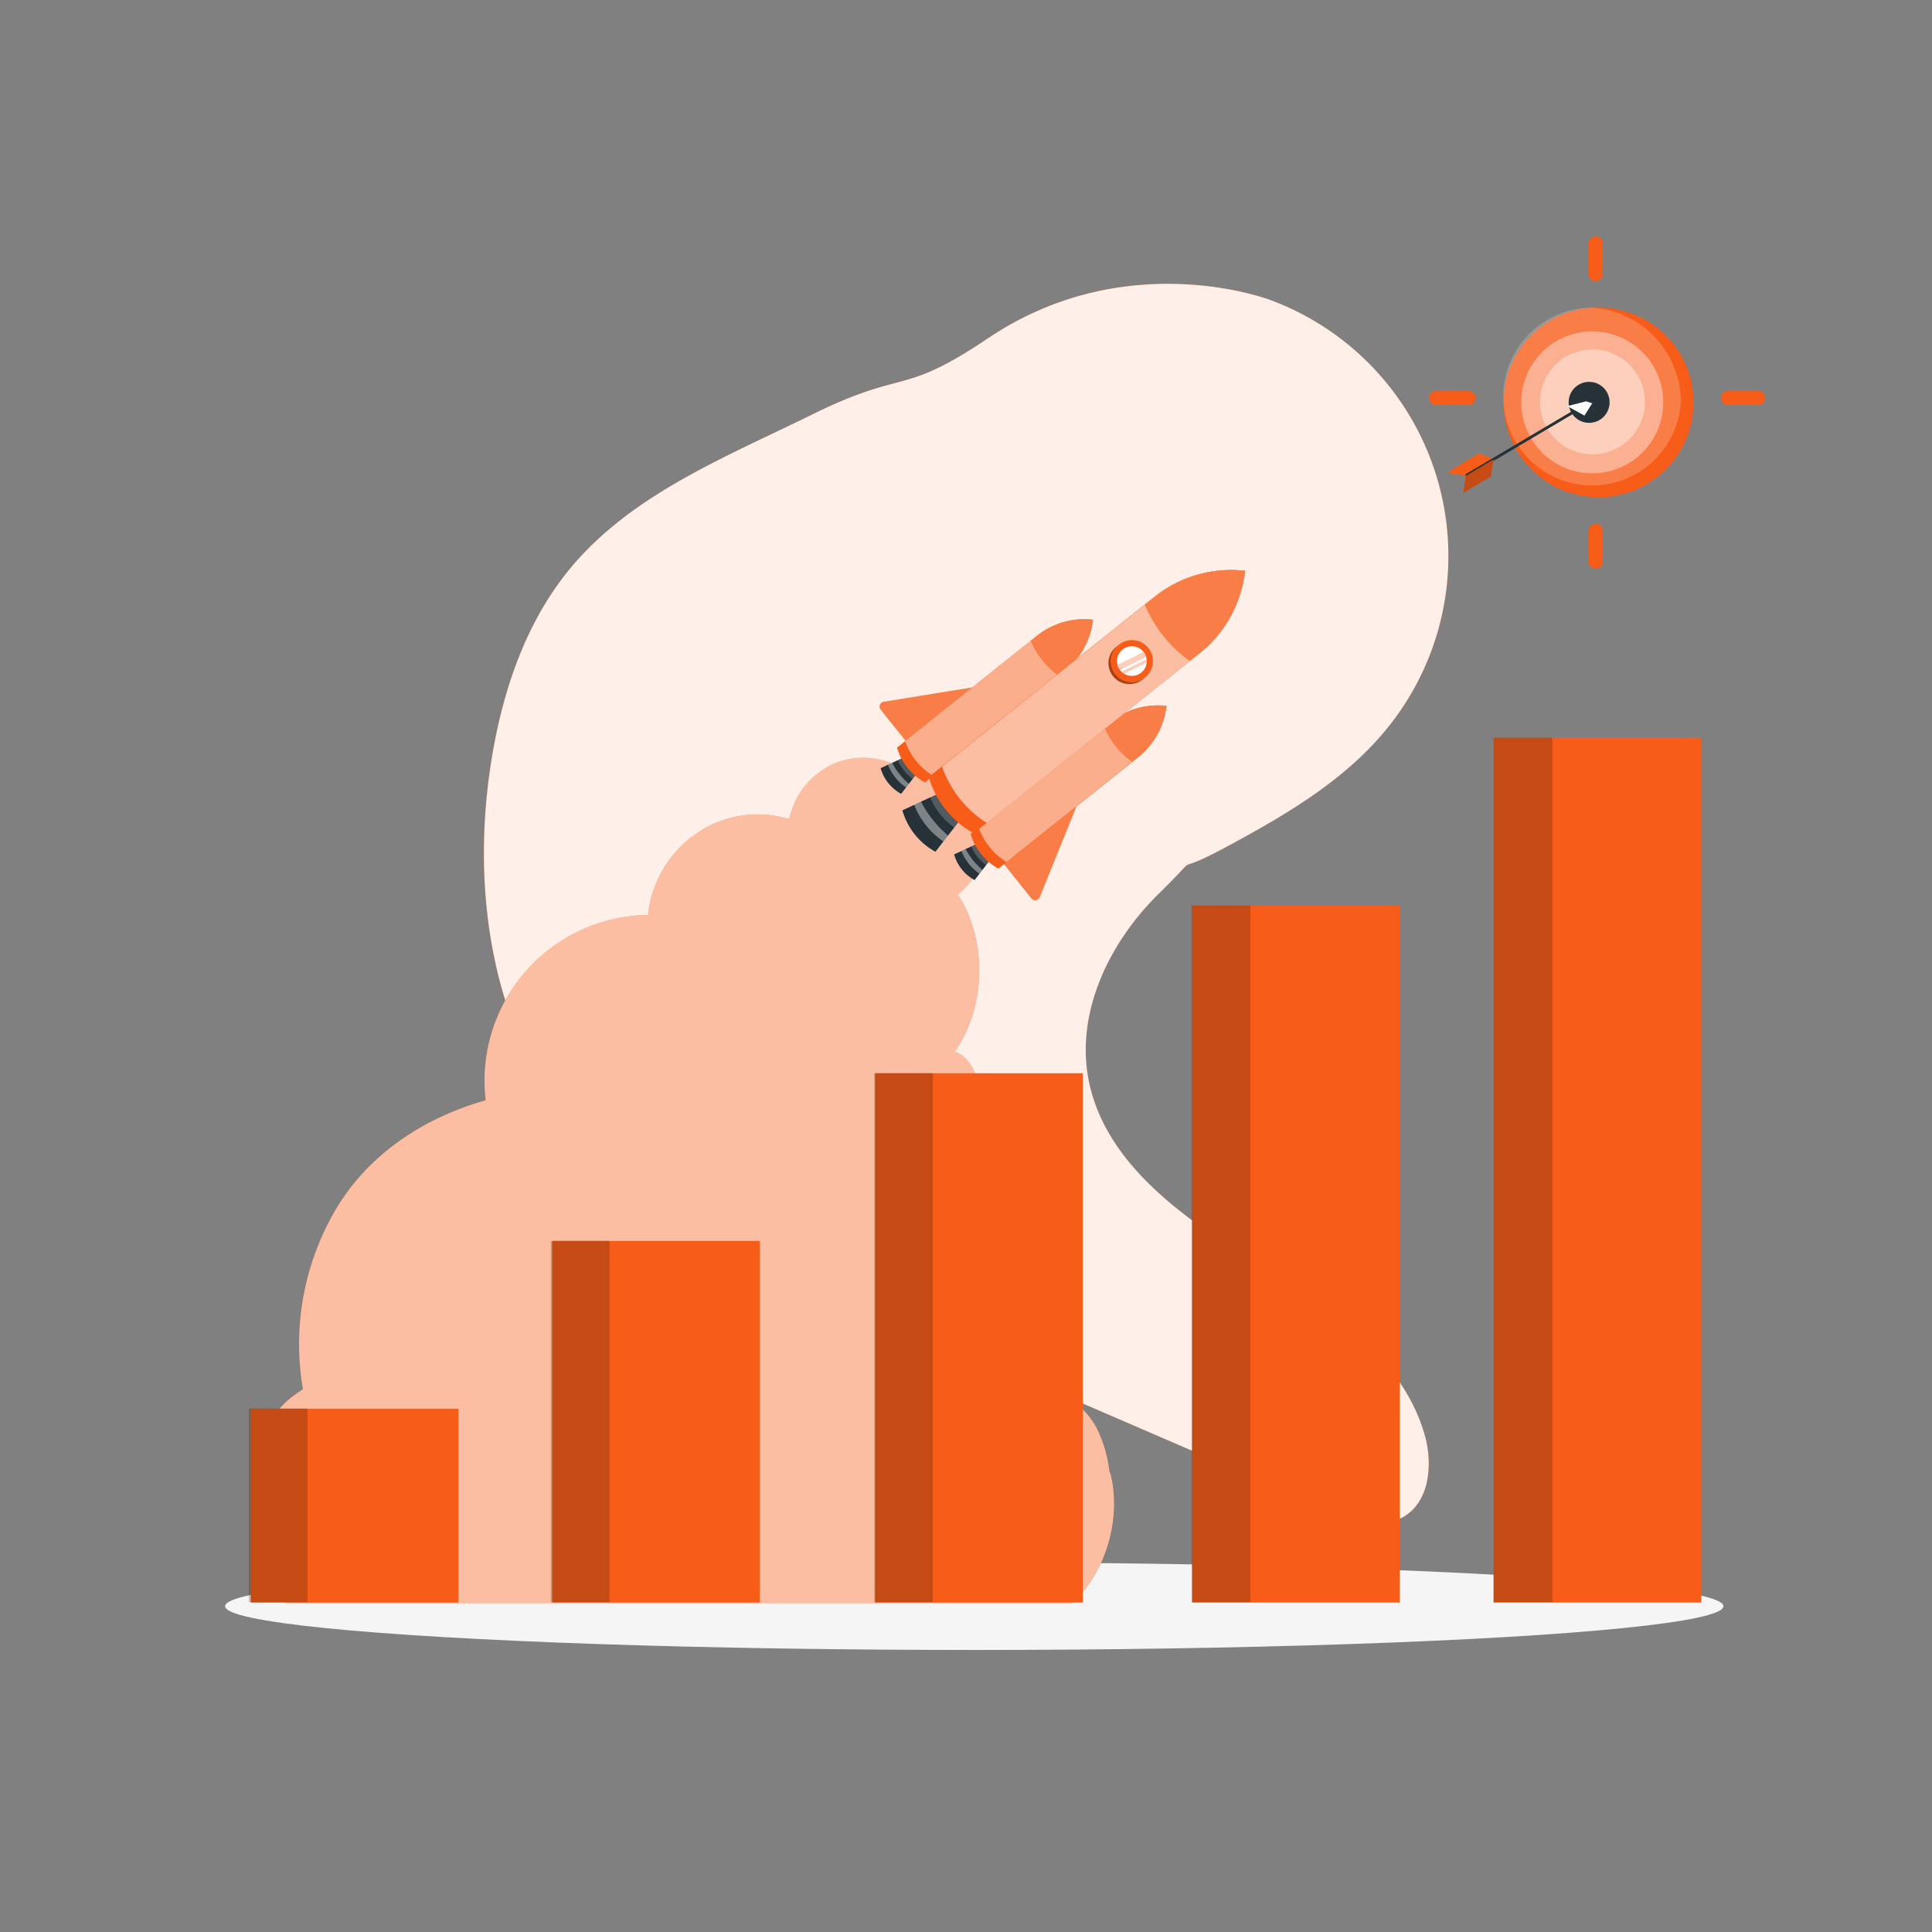 <svg xmlns="http://www.w3.org/2000/svg" viewBox="0 0 500 500"><rect x="0" y="0" width="500" height="500" fill="#808080" stroke="none"/><g id="freepik--background-simple--inject-95"><path d="M328.9,77.69a70.67,70.67,0,0,1,30.73,110c-11,14-26.84,23.2-42.5,31.62s-4.6-.46-17.27,12-21.45,30.43-18.18,47.91c4,21.3,23.74,35.47,42.18,46.86s38.65,24.2,44.77,45c2.29,7.77,1.4,17.85-5.75,21.66-5.92,3.16-13.14.52-19.3-2.14L218.38,336.5c-25.46-11-51.88-22.72-69.66-44-21.42-25.64-26.79-61.75-21.69-94.76,2.82-18.27,8.82-36.53,20.64-50.75,15.92-19.15,40.2-28.72,62.55-39.73,24.35-12,22.89-4.51,45.41-19.67C291.71,63.29,328.9,77.69,328.9,77.69Z" style="fill:#F75C19"></path><g style="opacity:0.9"><path d="M328.9,77.69a70.67,70.67,0,0,1,30.73,110c-11,14-26.84,23.2-42.5,31.62s-4.6-.46-17.27,12-21.45,30.43-18.18,47.91c4,21.3,23.74,35.47,42.18,46.86s38.65,24.2,44.77,45c2.29,7.77,1.4,17.85-5.75,21.66-5.92,3.16-13.14.52-19.3-2.14L218.38,336.5c-25.46-11-51.88-22.72-69.66-44-21.42-25.64-26.79-61.75-21.69-94.76,2.82-18.27,8.82-36.53,20.64-50.75,15.92-19.15,40.2-28.72,62.55-39.73,24.35-12,22.89-4.51,45.41-19.67C291.71,63.29,328.9,77.69,328.9,77.69Z" style="fill:#fff"></path></g></g><g id="freepik--Shadow--inject-95"><rect x="104.56" y="390.89" width="6.33" height="0.25" style="fill:#ebebeb"></rect><ellipse id="freepik--path--inject-95" cx="252.14" cy="415.69" rx="193.89" ry="11.32" style="fill:#f5f5f5"></ellipse></g><g id="freepik--Rocket--inject-95"><path d="M277.56,414.88H74a20.74,20.74,0,0,1-6.25-26.94,11.68,11.68,0,0,1,4-4.46,20.53,20.53,0,0,1-1.92-14c1.06-4.47,4.76-7.5,8.58-9.94a68.66,68.66,0,0,1,9-47.38c8.58-13.94,22.73-23,38.29-27.41a42.87,42.87,0,0,1,42-47.94,29.38,29.38,0,0,1,12.65-21.18A28,28,0,0,1,204.27,212a20.19,20.19,0,0,1,10.8-14,19.54,19.54,0,0,1,17.49.41c8.18-2.32,17.18,2.05,20.89,9.83s1.23,18.1-5.62,23.23c7.73,11.52,7.39,29.56-.82,40.73,4.52,1.22,6.48,7.7,7.15,12.42a67.52,67.52,0,0,1-6.68,40.05c8.34-.4,16.41,5.82,21.38,12.66a26.89,26.89,0,0,1,3.53,24.24c4.84-.3,8.95,3.53,11.33,7.82a33.94,33.94,0,0,1,3.38,11.37,5.68,5.68,0,0,1,.43,1.24C290.12,393.38,286.13,406.91,277.56,414.88Z" style="fill:#F75C19"></path><g style="opacity:0.6"><path d="M277.56,414.88H74a20.74,20.74,0,0,1-6.25-26.94,11.68,11.68,0,0,1,4-4.46,20.53,20.53,0,0,1-1.92-14c1.06-4.47,4.76-7.5,8.58-9.94a68.66,68.66,0,0,1,9-47.38c8.58-13.94,22.73-23,38.29-27.41a42.87,42.87,0,0,1,42-47.94,29.38,29.38,0,0,1,12.65-21.18A28,28,0,0,1,204.27,212a20.19,20.19,0,0,1,10.8-14,19.54,19.54,0,0,1,17.49.41c8.18-2.32,17.18,2.05,20.89,9.83s1.23,18.1-5.62,23.23c7.73,11.52,7.39,29.56-.82,40.73,4.52,1.22,6.48,7.7,7.15,12.42a67.52,67.52,0,0,1-6.68,40.05c8.34-.4,16.41,5.82,21.38,12.66a26.89,26.89,0,0,1,3.53,24.24c4.84-.3,8.95,3.53,11.33,7.82a33.94,33.94,0,0,1,3.38,11.37,5.68,5.68,0,0,1,.43,1.24C290.12,393.38,286.13,406.91,277.56,414.88Z" style="fill:#fff"></path></g><path d="M228.72,181.62l62.91-10.21a1.27,1.27,0,0,1,1.37,1.72L269.07,232.2a1.25,1.25,0,0,1-2.15.31l-39-48.86A1.26,1.26,0,0,1,228.72,181.62Z" style="fill:#F75C19"></path><path d="M228.72,181.62l62.91-10.21a1.27,1.27,0,0,1,1.37,1.72L269.07,232.2a1.25,1.25,0,0,1-2.15.31l-39-48.86A1.26,1.26,0,0,1,228.72,181.62Z" style="fill:#fff;opacity:0.2"></path><path d="M233.21,205.45l3.92-5.07-3.41-4.28-5.82,2.7A11.08,11.08,0,0,0,233.21,205.45Z" style="fill:#263238"></path><path d="M233.72,196.1l-1.37.63a11.12,11.12,0,0,0,3.86,4.84l.92-1.19Z" style="fill:#fff;opacity:0.2"></path><path d="M230.89,197.41l-1.09.51a12.69,12.69,0,0,0,4.69,5.87l.73-.95A18.07,18.07,0,0,1,230.89,197.41Z" style="fill:#fff;opacity:0.4"></path><path d="M239.37,202.48a15,15,0,0,1-7.21-9l36.17-28.86a19.63,19.63,0,0,1,14.51-4.18,19.61,19.61,0,0,1-7.3,13.21Z" style="fill:#F75C19"></path><path d="M268.33,164.59,234.24,191.8a17.61,17.61,0,0,0,7.2,9l34.1-27.21a19.61,19.61,0,0,0,7.3-13.21A19.63,19.63,0,0,0,268.33,164.59Z" style="fill:#F75C19"></path><path d="M268.33,164.59,234.24,191.8a17.61,17.61,0,0,0,7.2,9l34.1-27.21a19.61,19.61,0,0,0,7.3-13.21A19.63,19.63,0,0,0,268.33,164.59Z" style="fill:#fff;opacity:0.5"></path><path d="M268.33,164.59l-1.56,1.25a21,21,0,0,0,7.2,9l1.57-1.25a19.61,19.61,0,0,0,7.3-13.21A19.63,19.63,0,0,0,268.33,164.59Z" style="fill:#F75C19"></path><path d="M268.33,164.59l-1.56,1.25a21,21,0,0,0,7.2,9l1.57-1.25a19.61,19.61,0,0,0,7.3-13.21A19.63,19.63,0,0,0,268.33,164.59Z" style="fill:#fff;opacity:0.2"></path><path d="M252.22,227.77l3.92-5.08-3.41-4.27-5.81,2.7A11.06,11.06,0,0,0,252.22,227.77Z" style="fill:#263238"></path><path d="M252.73,218.42l-1.36.63a11,11,0,0,0,3.86,4.83l.91-1.19Z" style="fill:#fff;opacity:0.2"></path><path d="M249.91,219.73l-1.09.5a12.64,12.64,0,0,0,4.68,5.88l.74-1A17.92,17.92,0,0,1,249.91,219.73Z" style="fill:#fff;opacity:0.4"></path><path d="M258.39,224.8a15.07,15.07,0,0,1-7.21-9l36.17-28.86a19.68,19.68,0,0,1,14.51-4.19,19.73,19.73,0,0,1-7.3,13.22Z" style="fill:#F75C19"></path><path d="M287.35,186.91l-34.1,27.2a17.64,17.64,0,0,0,7.21,9l34.1-27.2a19.73,19.73,0,0,0,7.3-13.22A19.68,19.68,0,0,0,287.35,186.91Z" style="fill:#F75C19"></path><path d="M287.35,186.91l-34.1,27.2a17.64,17.64,0,0,0,7.21,9l34.1-27.2a19.73,19.73,0,0,0,7.3-13.22A19.68,19.68,0,0,0,287.35,186.91Z" style="fill:#fff;opacity:0.5"></path><path d="M287.35,186.91l-1.56,1.24a21,21,0,0,0,7.2,9l1.57-1.25a19.73,19.73,0,0,0,7.3-13.22A19.68,19.68,0,0,0,287.35,186.91Z" style="fill:#F75C19"></path><path d="M287.35,186.91l-1.56,1.24a21,21,0,0,0,7.2,9l1.57-1.25a19.73,19.73,0,0,0,7.3-13.22A19.68,19.68,0,0,0,287.35,186.91Z" style="fill:#fff;opacity:0.2"></path><path d="M242.09,220.44l6.34-8.18-5.51-6.91-9.39,4.36A17.84,17.84,0,0,0,242.09,220.44Z" style="fill:#263238"></path><path d="M242.92,205.35l-2.2,1a17.83,17.83,0,0,0,6.22,7.8l1.49-1.91Z" style="fill:#fff;opacity:0.2"></path><path d="M238.36,207.47l-1.77.82a20.48,20.48,0,0,0,7.57,9.48l1.19-1.54A29,29,0,0,1,238.36,207.47Z" style="fill:#fff;opacity:0.4"></path><path d="M252,215.65a24.3,24.3,0,0,1-11.63-14.58l58.39-46.59a31.77,31.77,0,0,1,23.42-6.75,31.73,31.73,0,0,1-11.78,21.33Z" style="fill:#F75C19"></path><path d="M298.8,154.48l-55,43.92A28.45,28.45,0,0,0,255.39,213l55.05-43.92a31.73,31.73,0,0,0,11.78-21.33A31.77,31.77,0,0,0,298.8,154.48Z" style="fill:#F75C19"></path><path d="M298.8,154.48l-55,43.92A28.45,28.45,0,0,0,255.39,213l55.05-43.92a31.73,31.73,0,0,0,11.78-21.33A31.77,31.77,0,0,0,298.8,154.48Z" style="fill:#fff;opacity:0.6"></path><path d="M298.8,154.48l-2.52,2a33.91,33.91,0,0,0,11.63,14.58l2.53-2a31.73,31.73,0,0,0,11.78-21.33A31.77,31.77,0,0,0,298.8,154.48Z" style="fill:#F75C19"></path><path d="M298.8,154.48l-2.52,2a33.91,33.91,0,0,0,11.63,14.58l2.53-2a31.73,31.73,0,0,0,11.78-21.33A31.77,31.77,0,0,0,298.8,154.48Z" style="fill:#fff;opacity:0.2"></path><path d="M296.33,175.34a5.43,5.43,0,1,1,.86-7.64A5.44,5.44,0,0,1,296.33,175.34Z" style="fill:#F75C19"></path><path d="M288.69,174.48a5.43,5.43,0,0,1,.55-7.36,3.43,3.43,0,0,0-.33.24,5.43,5.43,0,1,0,6.78,8.49l.3-.27A5.43,5.43,0,0,1,288.69,174.48Z" style="fill:#F75C19"></path><path d="M288.69,174.48a5.43,5.43,0,0,1,.55-7.36,3.43,3.43,0,0,0-.33.24,5.43,5.43,0,1,0,6.78,8.49l.3-.27A5.43,5.43,0,0,1,288.69,174.48Z" style="opacity:0.3"></path><path d="M295.33,174.09a3.84,3.84,0,1,1,.61-5.39A3.82,3.82,0,0,1,295.33,174.09Z" style="fill:#fff"></path><path d="M289.83,173.32l6.76-3.39a3.84,3.84,0,0,0-.6-1.15l-6.74,3.37A4,4,0,0,0,289.83,173.32Z" style="fill:#F75C19"></path><path d="M290.88,174.31l5.88-2.94a3.47,3.47,0,0,0,0-.72l-6.43,3.22A4,4,0,0,0,290.88,174.31Z" style="fill:#F75C19"></path><g style="opacity:0.7"><path d="M289.83,173.32l6.76-3.39a3.84,3.84,0,0,0-.6-1.15l-6.74,3.37A4,4,0,0,0,289.83,173.32Z" style="fill:#fff"></path><path d="M290.88,174.31l5.88-2.94a3.47,3.47,0,0,0,0-.72l-6.43,3.22A4,4,0,0,0,290.88,174.31Z" style="fill:#fff"></path></g></g><g id="freepik--Bars--inject-95"><rect x="308.52" y="234.34" width="53.74" height="180.4" style="fill:#F75C19"></rect><rect x="308.39" y="234.32" width="15.18" height="180.32" style="opacity:0.2"></rect><rect x="64.89" y="364.57" width="53.74" height="50.18" style="fill:#F75C19"></rect><rect x="64.39" y="364.52" width="15.18" height="50.13" style="opacity:0.2"></rect><rect x="142.91" y="321.16" width="53.74" height="93.58" style="fill:#F75C19"></rect><rect x="142.54" y="321.12" width="15.18" height="93.53" style="opacity:0.2"></rect><rect x="226.49" y="277.75" width="53.74" height="136.99" style="fill:#F75C19"></rect><rect x="226.24" y="277.72" width="15.18" height="136.93" style="opacity:0.2"></rect><rect x="386.54" y="190.93" width="53.74" height="223.81" style="fill:#F75C19"></rect><rect x="386.54" y="190.93" width="15.18" height="223.72" style="opacity:0.2"></rect></g><g id="freepik--Target--inject-95"><path d="M438.31,104.13a24.55,24.55,0,0,1-24.55,24.55c-.55,0-1.09,0-1.64-.06a24.55,24.55,0,0,1,0-49c.55,0,1.09,0,1.64,0A24.55,24.55,0,0,1,438.31,104.13Z" style="fill:#F75C19"></path><path d="M435,104.13a23,23,0,1,1-22.91-24.5A24.54,24.54,0,0,1,435,104.13Z" style="fill:#fff;opacity:0.2"></path><circle cx="412.07" cy="104.13" r="18.37" transform="translate(158.18 444.98) rotate(-67.5)" style="fill:#fff;opacity:0.4"></circle><circle cx="412.13" cy="103.99" r="13.57" transform="translate(-12.87 97.47) rotate(-13.28)" style="fill:#fff;opacity:0.4"></circle><path d="M416.56,104.13a5.3,5.3,0,1,1-5.3-5.3A5.29,5.29,0,0,1,416.56,104.13Z" style="fill:#263238"></path><polygon points="374.44 122.34 379.35 123.14 386.55 118.89 386.55 118.88 382.88 117.26 374.44 122.34" style="fill:#F75C19"></polygon><rect x="376.99" y="114.13" width="33.98" height="0.73" transform="translate(-3.39 216.6) rotate(-30.62)" style="fill:#263238"></rect><polygon points="378.72 127.53 385.82 123.32 386.55 118.89 379.35 123.14 378.72 127.53" style="fill:#F75C19"></polygon><polygon points="378.72 127.53 385.82 123.32 386.55 118.89 379.35 123.14 378.72 127.53" style="opacity:0.2"></polygon><polygon points="410.49 103.86 405.61 105.11 410.06 107.56 412.07 104.37 410.49 103.86" style="fill:#fff"></polygon><path d="M413,72.78A1.81,1.81,0,0,1,411.14,71v-8a1.82,1.82,0,1,1,3.64,0v8A1.81,1.81,0,0,1,413,72.78Z" style="fill:#F75C19"></path><path d="M413,147.17a1.81,1.81,0,0,1-1.82-1.82v-8a1.82,1.82,0,1,1,3.64,0v8A1.81,1.81,0,0,1,413,147.17Z" style="fill:#F75C19"></path><path d="M379.88,104.81h-8.05a1.83,1.83,0,1,1,0-3.65h8.05a1.83,1.83,0,1,1,0,3.65Z" style="fill:#F75C19"></path><path d="M455.14,104.81h-8.06a1.83,1.83,0,0,1,0-3.65h8.06a1.83,1.83,0,0,1,0,3.65Z" style="fill:#F75C19"></path></g></svg>
